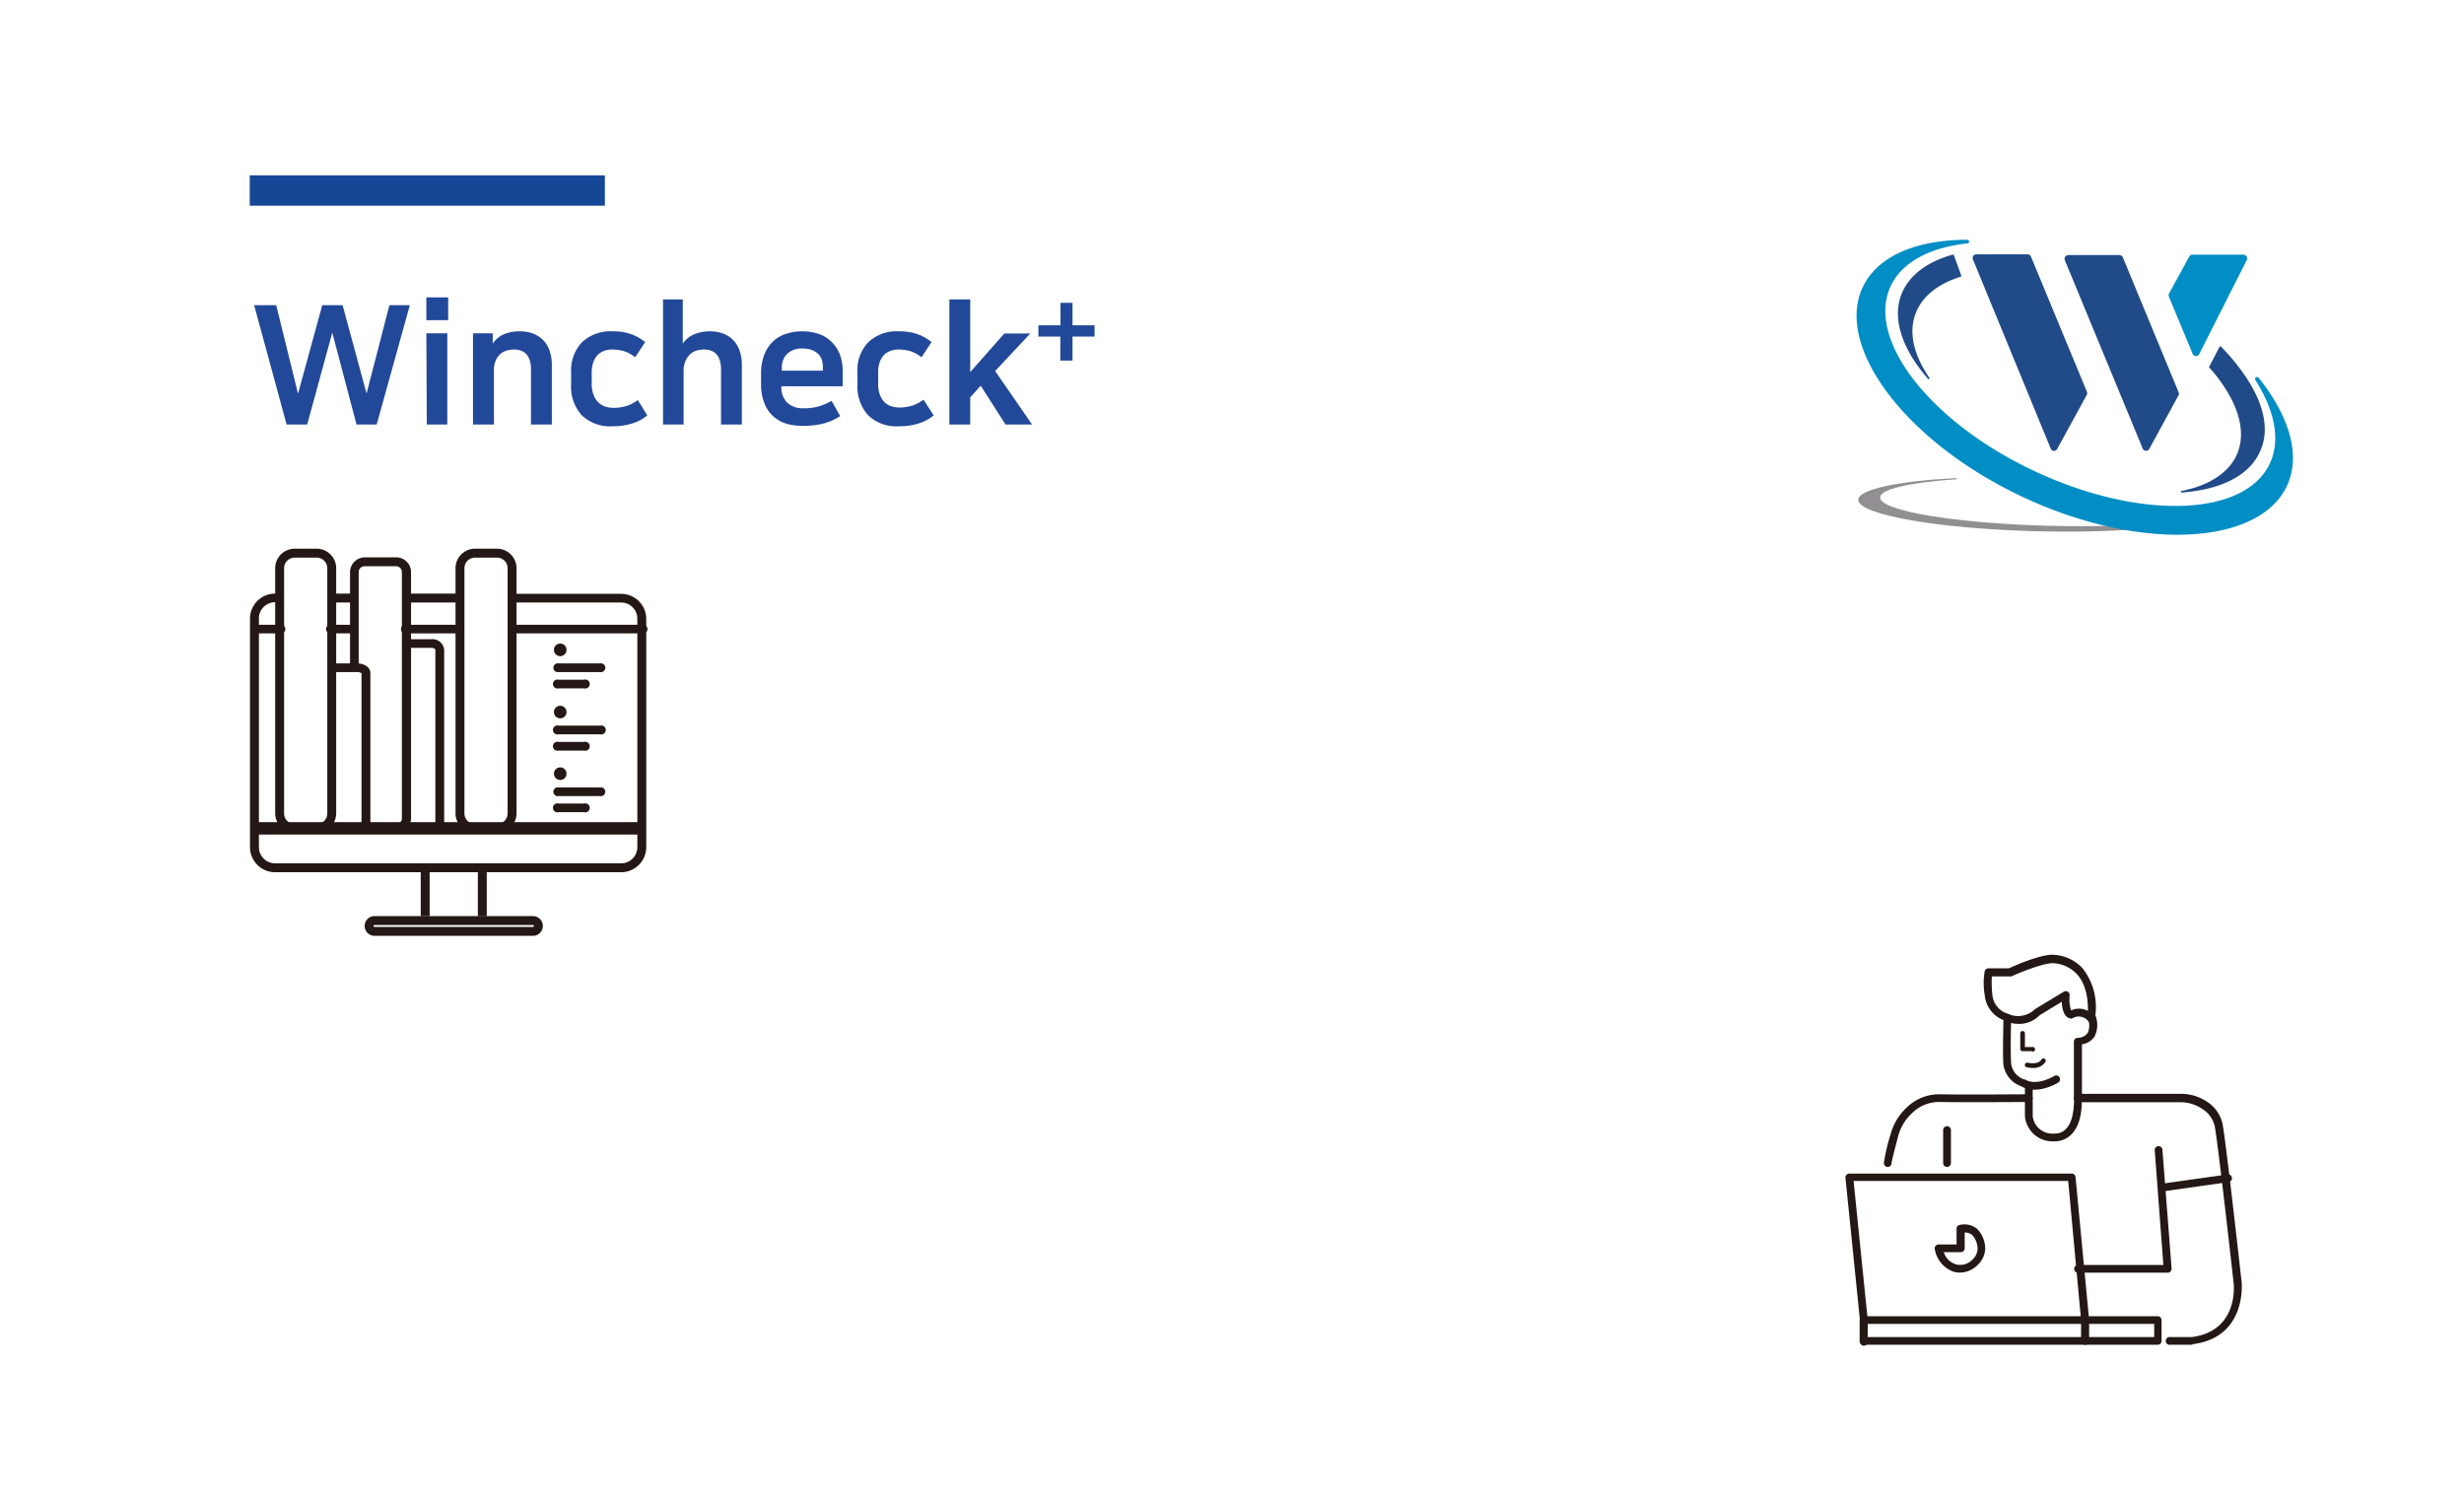 <svg id="레이어_1" data-name="레이어 1" xmlns="http://www.w3.org/2000/svg" viewBox="0 0 284.74 173.33"><defs><style>.cls-1{fill:#231815;}.cls-2{fill:none;stroke:#154797;stroke-miterlimit:10;stroke-width:3.5px;}.cls-3{fill:#224899;}.cls-4{fill:#928f92;}.cls-5{fill:#204a88;}.cls-6{fill:#008ec5;}</style></defs><path class="cls-1" d="M74.16,73.2H59.65a.52.52,0,1,1,0-1H74.16a.52.52,0,1,1,0,1Z"/><path class="cls-1" d="M53,73.2H47a.52.52,0,1,1,0-1H53a.52.52,0,0,1,0,1Z"/><path class="cls-1" d="M40.94,73.2h-2.6a.52.52,0,1,1,0-1h2.6a.52.52,0,0,1,0,1Z"/><path class="cls-1" d="M32.31,73.2H29.37a.52.52,0,0,1,0-1h2.94a.52.52,0,1,1,0,1Z"/><path class="cls-1" d="M71.78,100.8h-40a2.9,2.9,0,0,1-2.89-2.9V71.49a2.9,2.9,0,0,1,2.89-2.89h.56v1h-.56a1.86,1.86,0,0,0-1.86,1.86V97.9a1.87,1.87,0,0,0,1.86,1.87h40a1.87,1.87,0,0,0,1.87-1.87V71.49a1.87,1.87,0,0,0-1.87-1.86H59.18v-1h12.6a2.9,2.9,0,0,1,2.9,2.89V97.9A2.9,2.9,0,0,1,71.78,100.8Z"/><rect class="cls-1" x="46.96" y="68.6" width="6.19" height="1.03"/><rect class="cls-1" x="38.34" y="68.6" width="2.6" height="1.03"/><path class="cls-1" d="M36.59,96.24H34.06A2.26,2.26,0,0,1,31.8,94V65.67a2.26,2.26,0,0,1,2.26-2.26h2.53a2.26,2.26,0,0,1,2.26,2.26V94A2.26,2.26,0,0,1,36.59,96.24Zm-2.53-31.8a1.23,1.23,0,0,0-1.23,1.23V94a1.23,1.23,0,0,0,1.23,1.23h2.53A1.23,1.23,0,0,0,37.82,94V65.67a1.23,1.23,0,0,0-1.23-1.23Z"/><path class="cls-1" d="M45.77,96.24H42.13v-1h3.64a.67.67,0,0,0,.67-.67V66.12a.67.67,0,0,0-.67-.68H42.13a.67.67,0,0,0-.68.68v11h-1v-11a1.72,1.72,0,0,1,1.71-1.71h3.64a1.71,1.71,0,0,1,1.7,1.71V94.54A1.7,1.7,0,0,1,45.77,96.24Z"/><path class="cls-1" d="M41.27,96.24H38.64v-1h2.63a.93.93,0,0,0,.51-.13V77.81a.83.83,0,0,0-.51-.14H38.34v-1h2.93c.88,0,1.53.48,1.53,1.11V95.12C42.8,95.76,42.15,96.24,41.27,96.24Z"/><path class="cls-1" d="M49.8,96.24H47.17v-1H49.8a.59.59,0,0,0,.51-.19v-20a.61.61,0,0,0-.5-.18H46.87v-1H49.8a1.38,1.38,0,0,1,1.53,1.21V95A1.38,1.38,0,0,1,49.8,96.24Z"/><circle class="cls-1" cx="64.74" cy="75.1" r="0.73"/><path class="cls-1" d="M69.34,77.67H64.56a.51.51,0,1,1,0-1h4.78a.51.51,0,1,1,0,1Z"/><path class="cls-1" d="M67.49,79.55H64.56a.52.52,0,1,1,0-1h2.93a.52.52,0,1,1,0,1Z"/><circle class="cls-1" cx="64.74" cy="82.29" r="0.73"/><path class="cls-1" d="M69.34,84.86H64.56a.52.52,0,1,1,0-1h4.78a.52.52,0,1,1,0,1Z"/><path class="cls-1" d="M67.49,86.74H64.56a.52.52,0,1,1,0-1h2.93a.52.52,0,1,1,0,1Z"/><circle class="cls-1" cx="64.74" cy="89.41" r="0.73"/><path class="cls-1" d="M69.34,92H64.56a.51.51,0,1,1,0-1h4.78a.51.51,0,1,1,0,1Z"/><path class="cls-1" d="M67.49,93.86H64.56a.52.52,0,1,1,0-1h2.93a.52.52,0,1,1,0,1Z"/><path class="cls-1" d="M57.43,96.24H54.9A2.26,2.26,0,0,1,52.64,94V65.67a2.26,2.26,0,0,1,2.26-2.26h2.53a2.26,2.26,0,0,1,2.26,2.26V94A2.26,2.26,0,0,1,57.43,96.24ZM54.9,64.44a1.23,1.23,0,0,0-1.23,1.23V94a1.23,1.23,0,0,0,1.23,1.23h2.53A1.23,1.23,0,0,0,58.66,94V65.67a1.23,1.23,0,0,0-1.23-1.23Z"/><path class="cls-1" d="M73.84,96.45H29.69a.72.72,0,0,1,0-1.44H73.84a.72.72,0,0,1,0,1.44Z"/><rect class="cls-1" x="48.62" y="100.78" width="1.03" height="5.1"/><rect class="cls-1" x="55.22" y="100.29" width="1.03" height="5.6"/><path class="cls-1" d="M61.59,108.15H43.28a1.14,1.14,0,0,1,0-2.28H61.59a1.14,1.14,0,0,1,0,2.28ZM43.28,106.9a.11.11,0,1,0,0,.22H61.59a.11.11,0,1,0,0-.22Z"/><path class="cls-1" d="M249.39,155.41l-.14,0-.14,0H215.34a.45.45,0,0,1-.44-.45v-2.4a.45.45,0,0,1,.44-.45h34a.45.45,0,0,1,.45.45V155A.45.45,0,0,1,249.39,155.41Zm-33.6-.89h33.15V153H215.79Z"/><path class="cls-1" d="M240.94,155.41a.45.45,0,0,1-.45-.45v-2.38L239,136.48h-24.8l1.63,16V155a.45.45,0,1,1-.89,0v-2.38l-1.68-16.5a.47.47,0,0,1,.11-.34.44.44,0,0,1,.33-.15h25.71a.44.44,0,0,1,.44.4l1.57,16.52V155A.45.45,0,0,1,240.94,155.41Z"/><path class="cls-1" d="M226.48,147.07a2.71,2.71,0,0,1-.79-.12,3.37,3.37,0,0,1-2.11-2.61.47.47,0,0,1,.1-.36.46.46,0,0,1,.34-.16h2.08V142a.43.43,0,0,1,.37-.44,2.34,2.34,0,0,1,2,.45,3.29,3.29,0,0,1,.94,2.29,2.65,2.65,0,0,1-.84,1.85A2.92,2.92,0,0,1,226.48,147.07Zm-1.86-2.36a2.17,2.17,0,0,0,1.33,1.38,1.93,1.93,0,0,0,2-.54,1.73,1.73,0,0,0,.58-1.22,2.4,2.4,0,0,0-.63-1.61,1.27,1.27,0,0,0-.86-.28v1.83a.45.45,0,0,1-.45.44Z"/><path class="cls-1" d="M225,134.86a.45.45,0,0,1-.45-.45V130.6a.45.45,0,0,1,.9,0v3.81A.45.45,0,0,1,225,134.86Z"/><path class="cls-1" d="M218.14,134.86a.45.45,0,0,1-.44-.45,21,21,0,0,1,.77-3.29,6.52,6.52,0,0,1,1.82-3.08,5.38,5.38,0,0,1,3.74-1.58c3,.06,10.33,0,10.41,0h0a.46.46,0,0,1,.45.44.45.45,0,0,1-.45.45c-.07,0-7.43.06-10.43,0a4.44,4.44,0,0,0-3.11,1.35,5.53,5.53,0,0,0-1.56,2.65c-.69,2.61-.75,3-.75,3.07A.44.44,0,0,1,218.14,134.86Z"/><path class="cls-1" d="M237.48,131.9h-.15A3.2,3.2,0,0,1,234,129v-3.18a.45.45,0,0,1,.9,0V129a2.28,2.28,0,0,0,2.46,2h.06a1.72,1.72,0,0,0,1.26-.47c.69-.64,1-1.89,1-3.61a.45.45,0,0,1,.44-.46h0a.45.45,0,0,1,.45.44c.05,2-.39,3.48-1.31,4.3A2.64,2.64,0,0,1,237.48,131.9Z"/><path class="cls-1" d="M253.31,155.41h-2.52a.45.45,0,1,1,0-.89h2.49c5.34-.68,4.87-5.9,4.85-6.12s-1.74-15.63-2.18-18.17a3.17,3.17,0,0,0-1.34-2,4.55,4.55,0,0,0-2.68-.85H240.11a.45.45,0,0,1-.45-.44v-6.55a.45.45,0,0,1,.41-.45,1.44,1.44,0,0,0,1.19-.57,2.23,2.23,0,0,0,0-1.73.32.32,0,0,1,0-.19c.13-2.18-.29-3.81-1.25-4.87a4.06,4.06,0,0,0-2.8-1.27c-1.12,0-3.83,1.09-4.78,1.53a.43.43,0,0,1-.19,0h-2.06a13.23,13.23,0,0,0,.06,2.15,2.53,2.53,0,0,0,1.83,2.18.46.46,0,0,1,.34.45s-.11,3.74,0,5.33a2.25,2.25,0,0,0,1.48,1.79l.1,0c1.37.85,3.37-.38,3.39-.39a.44.44,0,0,1,.61.14.45.45,0,0,1-.14.62c-.1.06-2.46,1.51-4.29.42a3.09,3.09,0,0,1-2.05-2.56c-.09-1.36,0-4.13,0-5.09a3.41,3.41,0,0,1-2.15-2.85,8,8,0,0,1,0-2.82.44.44,0,0,1,.42-.3h2.35c.65-.3,3.68-1.63,5.1-1.57a4.89,4.89,0,0,1,3.43,1.56,7.25,7.25,0,0,1,1.48,5.43,3,3,0,0,1-.08,2.43,2.1,2.1,0,0,1-1.47.93v5.72h11.37a5.36,5.36,0,0,1,3.21,1,4,4,0,0,1,1.69,2.6c.45,2.56,2.12,17.59,2.19,18.23,0,.06.59,6.32-5.65,7.1Z"/><path class="cls-1" d="M233.33,118.33a4.32,4.32,0,0,1-1.59-.31.45.45,0,0,1,.36-.82h0a2.84,2.84,0,0,0,3-.51.3.3,0,0,1,.08-.08l3.31-2a.44.44,0,0,1,.47,0,.46.46,0,0,1,.21.42,4,4,0,0,0,.17,1.74,2.18,2.18,0,0,1,2.8.88.44.44,0,0,1-.14.61.43.43,0,0,1-.61-.14,1.38,1.38,0,0,0-1.89-.44.43.43,0,0,1-.35,0c-.68-.21-.86-1.15-.89-1.91l-2.56,1.56A3.3,3.3,0,0,1,233.33,118.33Z"/><path class="cls-1" d="M250.46,147.08H240.21a.45.45,0,1,1,0-.89H250l-1-13.26a.45.45,0,0,1,.41-.48.46.46,0,0,1,.48.41l1.06,13.74a.45.45,0,0,1-.44.48Z"/><path class="cls-1" d="M249.92,137.68a.44.44,0,0,1-.44-.38.45.45,0,0,1,.38-.51l7.55-1.06a.44.44,0,0,1,.51.38.45.45,0,0,1-.38.5L250,137.68Z"/><path class="cls-1" d="M234.85,121.48h-1.12a.27.27,0,0,1-.27-.27v-1.79a.27.27,0,1,1,.54,0V121h.85a.27.27,0,1,1,0,.53Z"/><path class="cls-1" d="M234.94,123.42a3.05,3.05,0,0,1-.72-.08A.27.27,0,0,1,234,123a.28.28,0,0,1,.33-.19s1.19.29,1.58-.36a.26.26,0,0,1,.37-.09.25.25,0,0,1,.09.36A1.61,1.61,0,0,1,234.94,123.42Z"/><line class="cls-2" x1="28.86" y1="22.02" x2="69.9" y2="22.02"/><path class="cls-3" d="M29.37,35.27h2.55L34.44,45.5l2.8-10.23h2.35l2.77,10.21L45,35.27h2.36L43.53,49.06H41.2L38.4,38.44,35.5,49.06H33.12Z"/><path class="cls-3" d="M49.27,34.37h2.52V37H49.27Zm0,4.15h2.42V49.06H49.32Z"/><path class="cls-3" d="M60.09,38.29a4.46,4.46,0,0,1,1.37.21,3.25,3.25,0,0,1,1.18.68,3.32,3.32,0,0,1,.82,1.21,4.84,4.84,0,0,1,.31,1.8v6.87H61.36V42.71c0-1.54-.67-2.32-2-2.32a3.11,3.11,0,0,0-.68.09,2.1,2.1,0,0,0-.75.34,2.26,2.26,0,0,0-.6.74,2.69,2.69,0,0,0-.25,1.26v6.24H54.66V38.52h2.28v1.2h0a3,3,0,0,1,1.36-1.12A4.85,4.85,0,0,1,60.09,38.29Z"/><path class="cls-3" d="M70.75,38.29a7.39,7.39,0,0,1,1.32.1,6.37,6.37,0,0,1,1,.28,4.82,4.82,0,0,1,.82.4c.25.16.47.31.67.46l-1.16,1.76a4.16,4.16,0,0,0-1.29-.71,5.13,5.13,0,0,0-1.39-.19,2.58,2.58,0,0,0-.88.15,2,2,0,0,0-.75.46,2.16,2.16,0,0,0-.51.82,3.44,3.44,0,0,0-.2,1.23v1.28a3.43,3.43,0,0,0,.23,1.34,2.21,2.21,0,0,0,.56.85A1.89,1.89,0,0,0,70,47a2.71,2.71,0,0,0,.83.13,4.88,4.88,0,0,0,1.65-.24,4.64,4.64,0,0,0,1.22-.66L74.8,48a4.78,4.78,0,0,1-1.56.88,7.29,7.29,0,0,1-2.47.38,4.68,4.68,0,0,1-3.56-1.29A4.92,4.92,0,0,1,66,44.37V43.05a4.71,4.71,0,0,1,1.27-3.51A4.78,4.78,0,0,1,70.75,38.29Z"/><path class="cls-3" d="M82.05,38.29a4.46,4.46,0,0,1,1.37.21,3.25,3.25,0,0,1,1.18.68,3.32,3.32,0,0,1,.82,1.21,4.84,4.84,0,0,1,.31,1.8v6.87H83.32V42.71c0-1.54-.67-2.32-2-2.32a3.11,3.11,0,0,0-.68.09,2.1,2.1,0,0,0-.75.34,2.26,2.26,0,0,0-.6.74A2.69,2.69,0,0,0,79,42.82v6.24H76.62V34.6H78.9v5.12h0A3,3,0,0,1,80.3,38.6,4.81,4.81,0,0,1,82.05,38.29Z"/><path class="cls-3" d="M97.09,48.08a6.49,6.49,0,0,1-1.8.83,9.18,9.18,0,0,1-2.53.3A6.52,6.52,0,0,1,91,49a4,4,0,0,1-1.54-.8,3.9,3.9,0,0,1-1.09-1.51,5.83,5.83,0,0,1-.42-2.36V43.21A5.83,5.83,0,0,1,88.32,41a4.19,4.19,0,0,1,1-1.53,3.94,3.94,0,0,1,1.52-.89,6,6,0,0,1,1.89-.29,5.77,5.77,0,0,1,1.84.29,3.77,3.77,0,0,1,1.46.87,4,4,0,0,1,1,1.45,5.44,5.44,0,0,1,.35,2v1.74H90.3a2.49,2.49,0,0,0,.67,1.9,2.66,2.66,0,0,0,1.93.64,6,6,0,0,0,1.66-.2,6.21,6.21,0,0,0,1.53-.66Zm-2-5.24v-.46a2.63,2.63,0,0,0-.12-.8,1.71,1.71,0,0,0-.41-.67,2.33,2.33,0,0,0-.73-.46,3,3,0,0,0-1.07-.17,2.38,2.38,0,0,0-1.81.63,2.14,2.14,0,0,0-.6,1.53v.4Z"/><path class="cls-3" d="M103.84,38.29a7.39,7.39,0,0,1,1.32.1,6.37,6.37,0,0,1,1,.28,5.34,5.34,0,0,1,.83.4c.24.16.46.31.66.46l-1.16,1.76a4.16,4.16,0,0,0-1.29-.71,5.13,5.13,0,0,0-1.39-.19,2.58,2.58,0,0,0-.88.15,2,2,0,0,0-.75.46,2.16,2.16,0,0,0-.51.82,3.46,3.46,0,0,0-.19,1.23v1.28a3.44,3.44,0,0,0,.22,1.34,2.21,2.21,0,0,0,.56.85,1.93,1.93,0,0,0,.77.44,2.65,2.65,0,0,0,.82.13,4.88,4.88,0,0,0,1.65-.24,4.64,4.64,0,0,0,1.22-.66L107.9,48a4.84,4.84,0,0,1-1.57.88,7.25,7.25,0,0,1-2.47.38,4.68,4.68,0,0,1-3.56-1.29,5,5,0,0,1-1.22-3.55V43.05a4.71,4.71,0,0,1,1.27-3.51A4.78,4.78,0,0,1,103.84,38.29Z"/><path class="cls-3" d="M115,42.88l4.27,6.18H116.2l-2.87-4.48-1.21,1.34v3.14h-2.41V34.6h2.41V43l3.94-4.46h3Z"/><path class="cls-3" d="M123.94,35v2.59h2.55V38.9h-2.55v2.77h-1.41V38.9H120V37.59h2.55V35Z"/><path class="cls-4" d="M237,60.77c-10.93-.27-19.76-1.73-19.73-3.27,0-1,3.53-1.74,8.83-2.12v-.14c-6.72.36-11.34,1.3-11.36,2.52,0,1.73,9.28,3.36,20.83,3.64,11.08.26,20.17-.81,20.93-2.43C254.71,60.22,246.65,61,237,60.77Z"/><path class="cls-5" d="M241.12,45.69l-3.38,6.17a.41.41,0,0,1-.75,0L228,30a.43.43,0,0,1,.39-.61h5.92a.43.43,0,0,1,.39.27l6.46,15.61A.46.46,0,0,1,241.12,45.69Z"/><path class="cls-5" d="M251.75,45.69l-3.37,6.17a.42.42,0,0,1-.76,0l-9-21.77a.43.43,0,0,1,.38-.61h5.93a.43.43,0,0,1,.39.27l6.45,15.61A.4.4,0,0,1,251.75,45.69Z"/><path class="cls-6" d="M259.25,29.43h-5.9a.42.42,0,0,0-.36.22l-2.34,4.28a.46.46,0,0,0,0,.38l2.74,6.6a.42.42,0,0,0,.76,0l5.5-10.88A.44.44,0,0,0,259.25,29.43Z"/><path class="cls-6" d="M260.69,43.61h0a.24.24,0,0,0-.06.32c2.23,3.48,2.94,6.93,1.67,9.64-2.88,6.16-15,6.57-27.12.91s-19.57-15.25-16.69-21.41c1.31-2.8,4.57-4.48,8.87-4.94a.21.21,0,0,0,.19-.21.21.21,0,0,0-.22-.21c-5.87,0-10.39,1.88-12.08,5.49-3.24,6.91,5,17.91,18.54,24.25s27.26,5.61,30.49-1.3c1.65-3.53.27-8.06-3.27-12.49A.24.24,0,0,0,260.69,43.61Z"/><path class="cls-5" d="M226.65,31.86l-.85-2.35a.14.14,0,0,0-.16-.08c-2.83.8-4.91,2.27-5.82,4.37-1.28,2.94,0,6.56,3,10a.1.1,0,0,0,.15-.12c-1.86-2.7-2.5-5.42-1.5-7.7.82-1.89,2.64-3.23,5.11-4A.12.12,0,0,0,226.65,31.86Z"/><path class="cls-5" d="M259.14,43a23.57,23.57,0,0,0-2.48-2.94.11.11,0,0,0-.16,0l-1.2,2.31a.09.09,0,0,0,0,.11,16.62,16.62,0,0,1,1.82,2.36c1.71,2.64,2.32,5.27,1.46,7.48s-3.26,3.81-6.48,4.41a.1.1,0,0,0,0,.19c4.6-.33,8-2,9.18-5C262.33,49.35,261.44,46.19,259.14,43Z"/></svg>